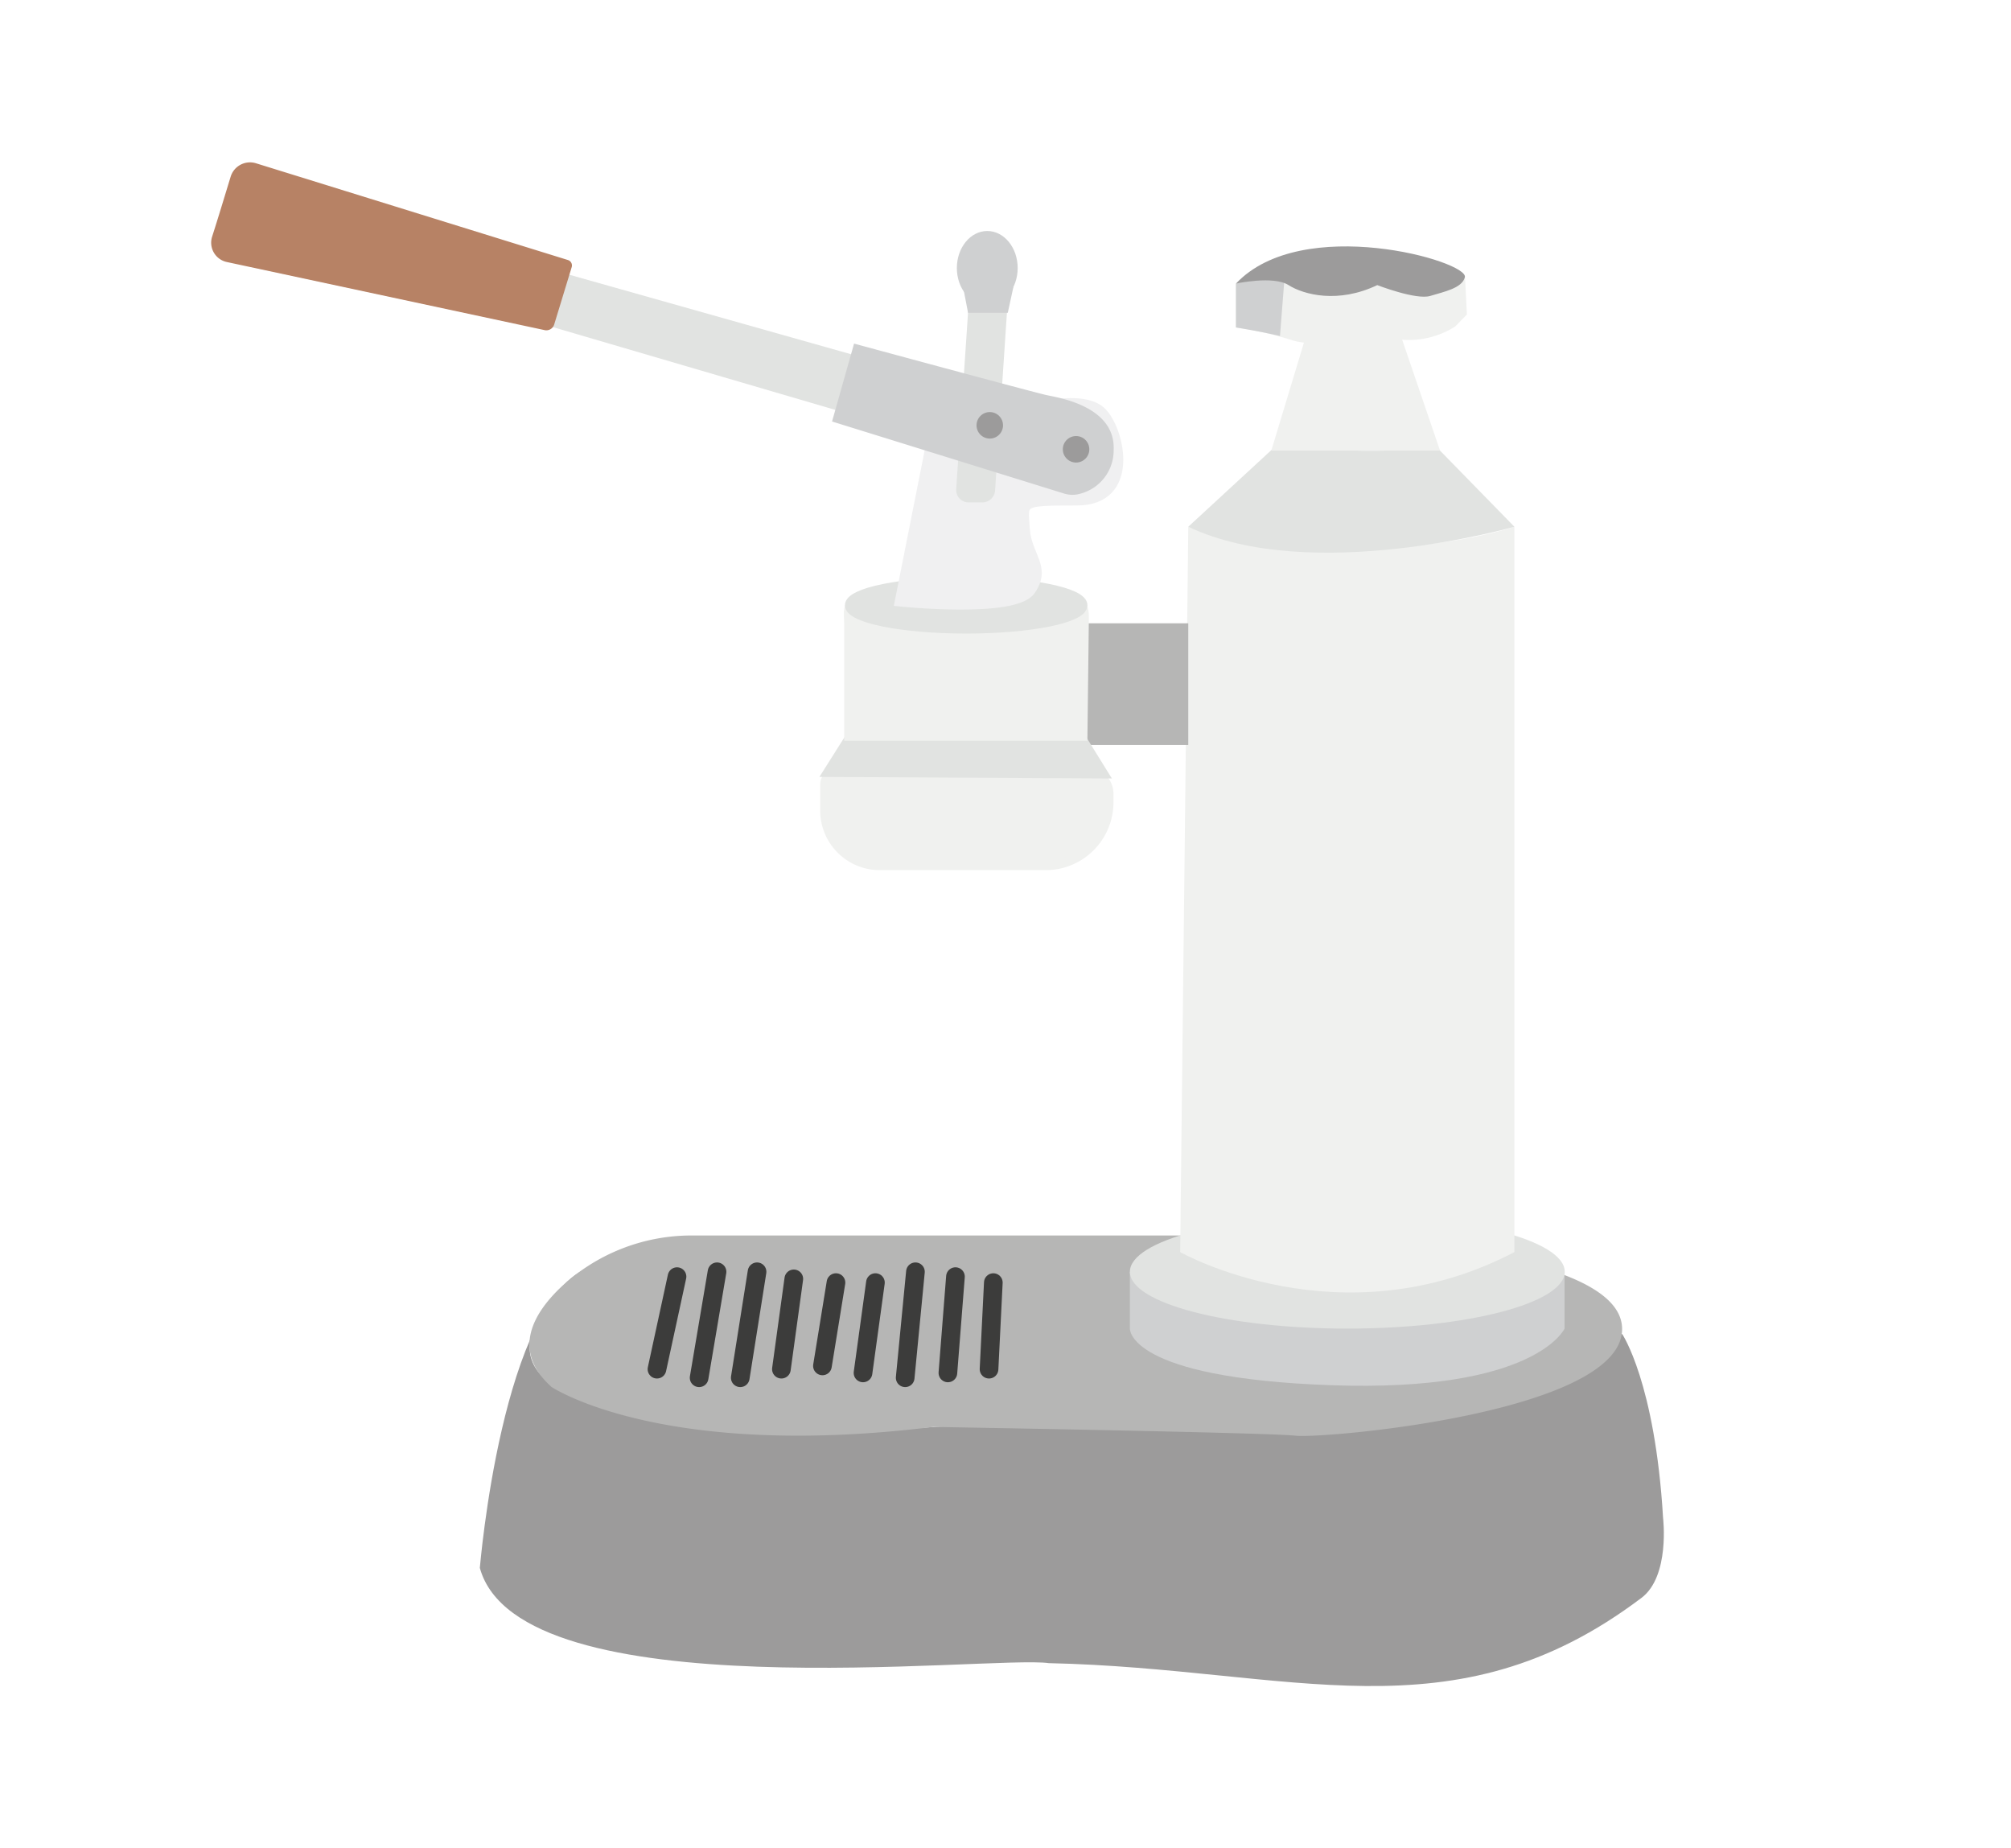 <svg xmlns="http://www.w3.org/2000/svg" viewBox="0 0 215.59 198.12"><defs><style>.cls-1{fill:#fff;}.cls-2{fill:#9c9b9b;}.cls-3{fill:#b6b6b5;}.cls-4{fill:#cfd0d1;}.cls-5,.cls-8{fill:#e1e3e1;}.cls-6,.cls-7{fill:#f0f1ef;}.cls-7{stroke:#f0f1ef;}.cls-11,.cls-7,.cls-8,.cls-9{stroke-miterlimit:10;}.cls-8{stroke:#e1e3e1;}.cls-9{fill:#f0f0f1;stroke:#f0f0f1;}.cls-10{fill:#b78265;}.cls-11{fill:none;stroke:#3c3c3b;stroke-linecap:round;stroke-width:2px;}</style></defs><g id="Ebene_2" data-name="Ebene 2"><g id="Ebene_1-2" data-name="Ebene 1"><rect class="cls-1" width="215.59" height="198.12"/><path class="cls-2" d="M63.28,135.79c-22,16.94,17.65,18.36,33.86,17.39,28.81-2.58,58.12,6.06,76.76-10.2,0,0,3.53,5.19,4.39,19.72,0,0,.76,6.25-2.31,8.57-20.25,15.3-37.49,7.57-63.54,7-6.12-.88-56.75,5.3-61-10.21C51.46,168,53.78,139.27,63.28,135.79Z"/><path class="cls-3" d="M60,138.1c-3.09,3-5,6.87-.88,10.56,0,0,11.71,7.88,40.93,4.29,0,0,35.71.6,38.84.94s35.6-2.52,35-11.68-35.48-9.78-35.48-9.78H74.24A20.42,20.42,0,0,0,60,138.1Z"/><path class="cls-4" d="M121.13,136.32v6.09s-.32,5.3,21.6,6.07,25-6.07,25-6.07v-6.09"/><ellipse class="cls-5" cx="144.44" cy="136.32" rx="23.31" ry="6.09"/><path class="cls-6" d="M127.39,56.46l-.87,77.75s17.22,9.74,35.83,0V56.46S147.22,61.68,127.39,56.46Z"/><path class="cls-5" d="M127.39,56.46l9.42-8.69s11.66,1.22,17.05,0l8.49,8.69S140.58,62.72,127.39,56.46Z"/><polygon class="cls-6" points="154.38 48.3 136.29 48.3 140.29 35.07 149.86 35.07 154.38 48.3"/><path class="cls-6" d="M132.5,30.4v4.7a40.72,40.72,0,0,1,5.83,1.3c1.83.7,5.39.31,5.39.31a9.81,9.81,0,0,0,6.09-.35A9.27,9.27,0,0,0,156,35l1.26-1.29-.2-4S134.81,29.23,132.5,30.4Z"/><path class="cls-4" d="M137.71,29.78a25.42,25.42,0,0,0-5.21.62v4.7s2.81.45,4.72.92"/><rect class="cls-3" x="110.87" y="66.81" width="16.52" height="13.04"/><path class="cls-7" d="M89.76,82.78h26.81a2.3,2.3,0,0,1,2.3,2.3V86a6.77,6.77,0,0,1-6.77,6.77H94.32a5.89,5.89,0,0,1-5.89-5.89V84.11A1.33,1.33,0,0,1,89.76,82.78Z"/><polygon class="cls-8" points="118.3 82.94 88.75 82.78 90.98 79.25 116.08 79.36 118.3 82.94"/><path class="cls-7" d="M116.08,78.9H91V66.81c0-.94-.42-3,1.7-1.71s18.36,1.22,22.25,0c1.39-.63,1.27.57,1.28,1.27Z"/><ellipse class="cls-8" cx="103.58" cy="64.88" rx="12.5" ry="2.53"/><path class="cls-9" d="M96.42,64.5l4.69-23.65,9.14,3s5.91-1.74,7.91.35,3.56,9.48-2.7,9.48-5.74.08-5.56,3,2.35,4.09.61,6.61S96.42,64.5,96.42,64.5Z"/><path class="cls-8" d="M105.31,53.35h-1.48a.82.82,0,0,1-.82-.87l1.29-19.27h3.17l-1.29,19.32A.87.87,0,0,1,105.31,53.35Z"/><ellipse class="cls-4" cx="105.84" cy="28.73" rx="3.26" ry="3.97"/><polygon class="cls-4" points="108.04 33.53 103.78 33.53 103.25 30.77 108.64 30.77 108.04 33.53"/><polygon class="cls-8" points="46.98 26 45.89 30.62 97 45.6 98.54 40.55 46.98 26"/><path class="cls-10" d="M24.73,18.93c-.57,1.86-1.39,4.58-2,6.47a2.12,2.12,0,0,0,1.56,2.68l34.12,7.31a.88.88,0,0,0,1-.6l1.88-6.16a.61.61,0,0,0-.41-.76L27.44,17.5A2.17,2.17,0,0,0,24.73,18.93Z"/><line class="cls-11" x1="72.58" y1="136.84" x2="70.43" y2="146.76"/><line class="cls-11" x1="76.87" y1="136.32" x2="74.95" y2="147.68"/><line class="cls-11" x1="81.16" y1="136.32" x2="79.36" y2="147.68"/><line class="cls-11" x1="85.1" y1="137.08" x2="83.77" y2="146.76"/><line class="cls-11" x1="89.62" y1="137.48" x2="88.17" y2="146.41"/><line class="cls-11" x1="93.85" y1="137.48" x2="92.52" y2="147.16"/><line class="cls-11" x1="98.14" y1="136.32" x2="97.04" y2="147.68"/><line class="cls-11" x1="102.43" y1="136.84" x2="101.62" y2="147.16"/><line class="cls-11" x1="106.49" y1="137.48" x2="106.03" y2="146.76"/><path class="cls-4" d="M91.56,36.83,89.2,45.18l24.9,7.73a3,3,0,0,0,1.74,0,4.79,4.79,0,0,0,3.55-4.7c.19-4.63-5.82-5.57-7.15-5.85S91.56,36.83,91.56,36.83Z"/><path class="cls-2" d="M132.5,30.4s4-.88,5.64.16,5.33,2,9.51,0c0,0,4.17,1.62,5.68,1.16s3.41-.83,3.71-2C157.5,28,139.58,22.87,132.5,30.4Z"/><circle class="cls-2" cx="115.36" cy="48.16" r="1.42"/><circle class="cls-2" cx="106.11" cy="45.59" r="1.42"/></g></g></svg>